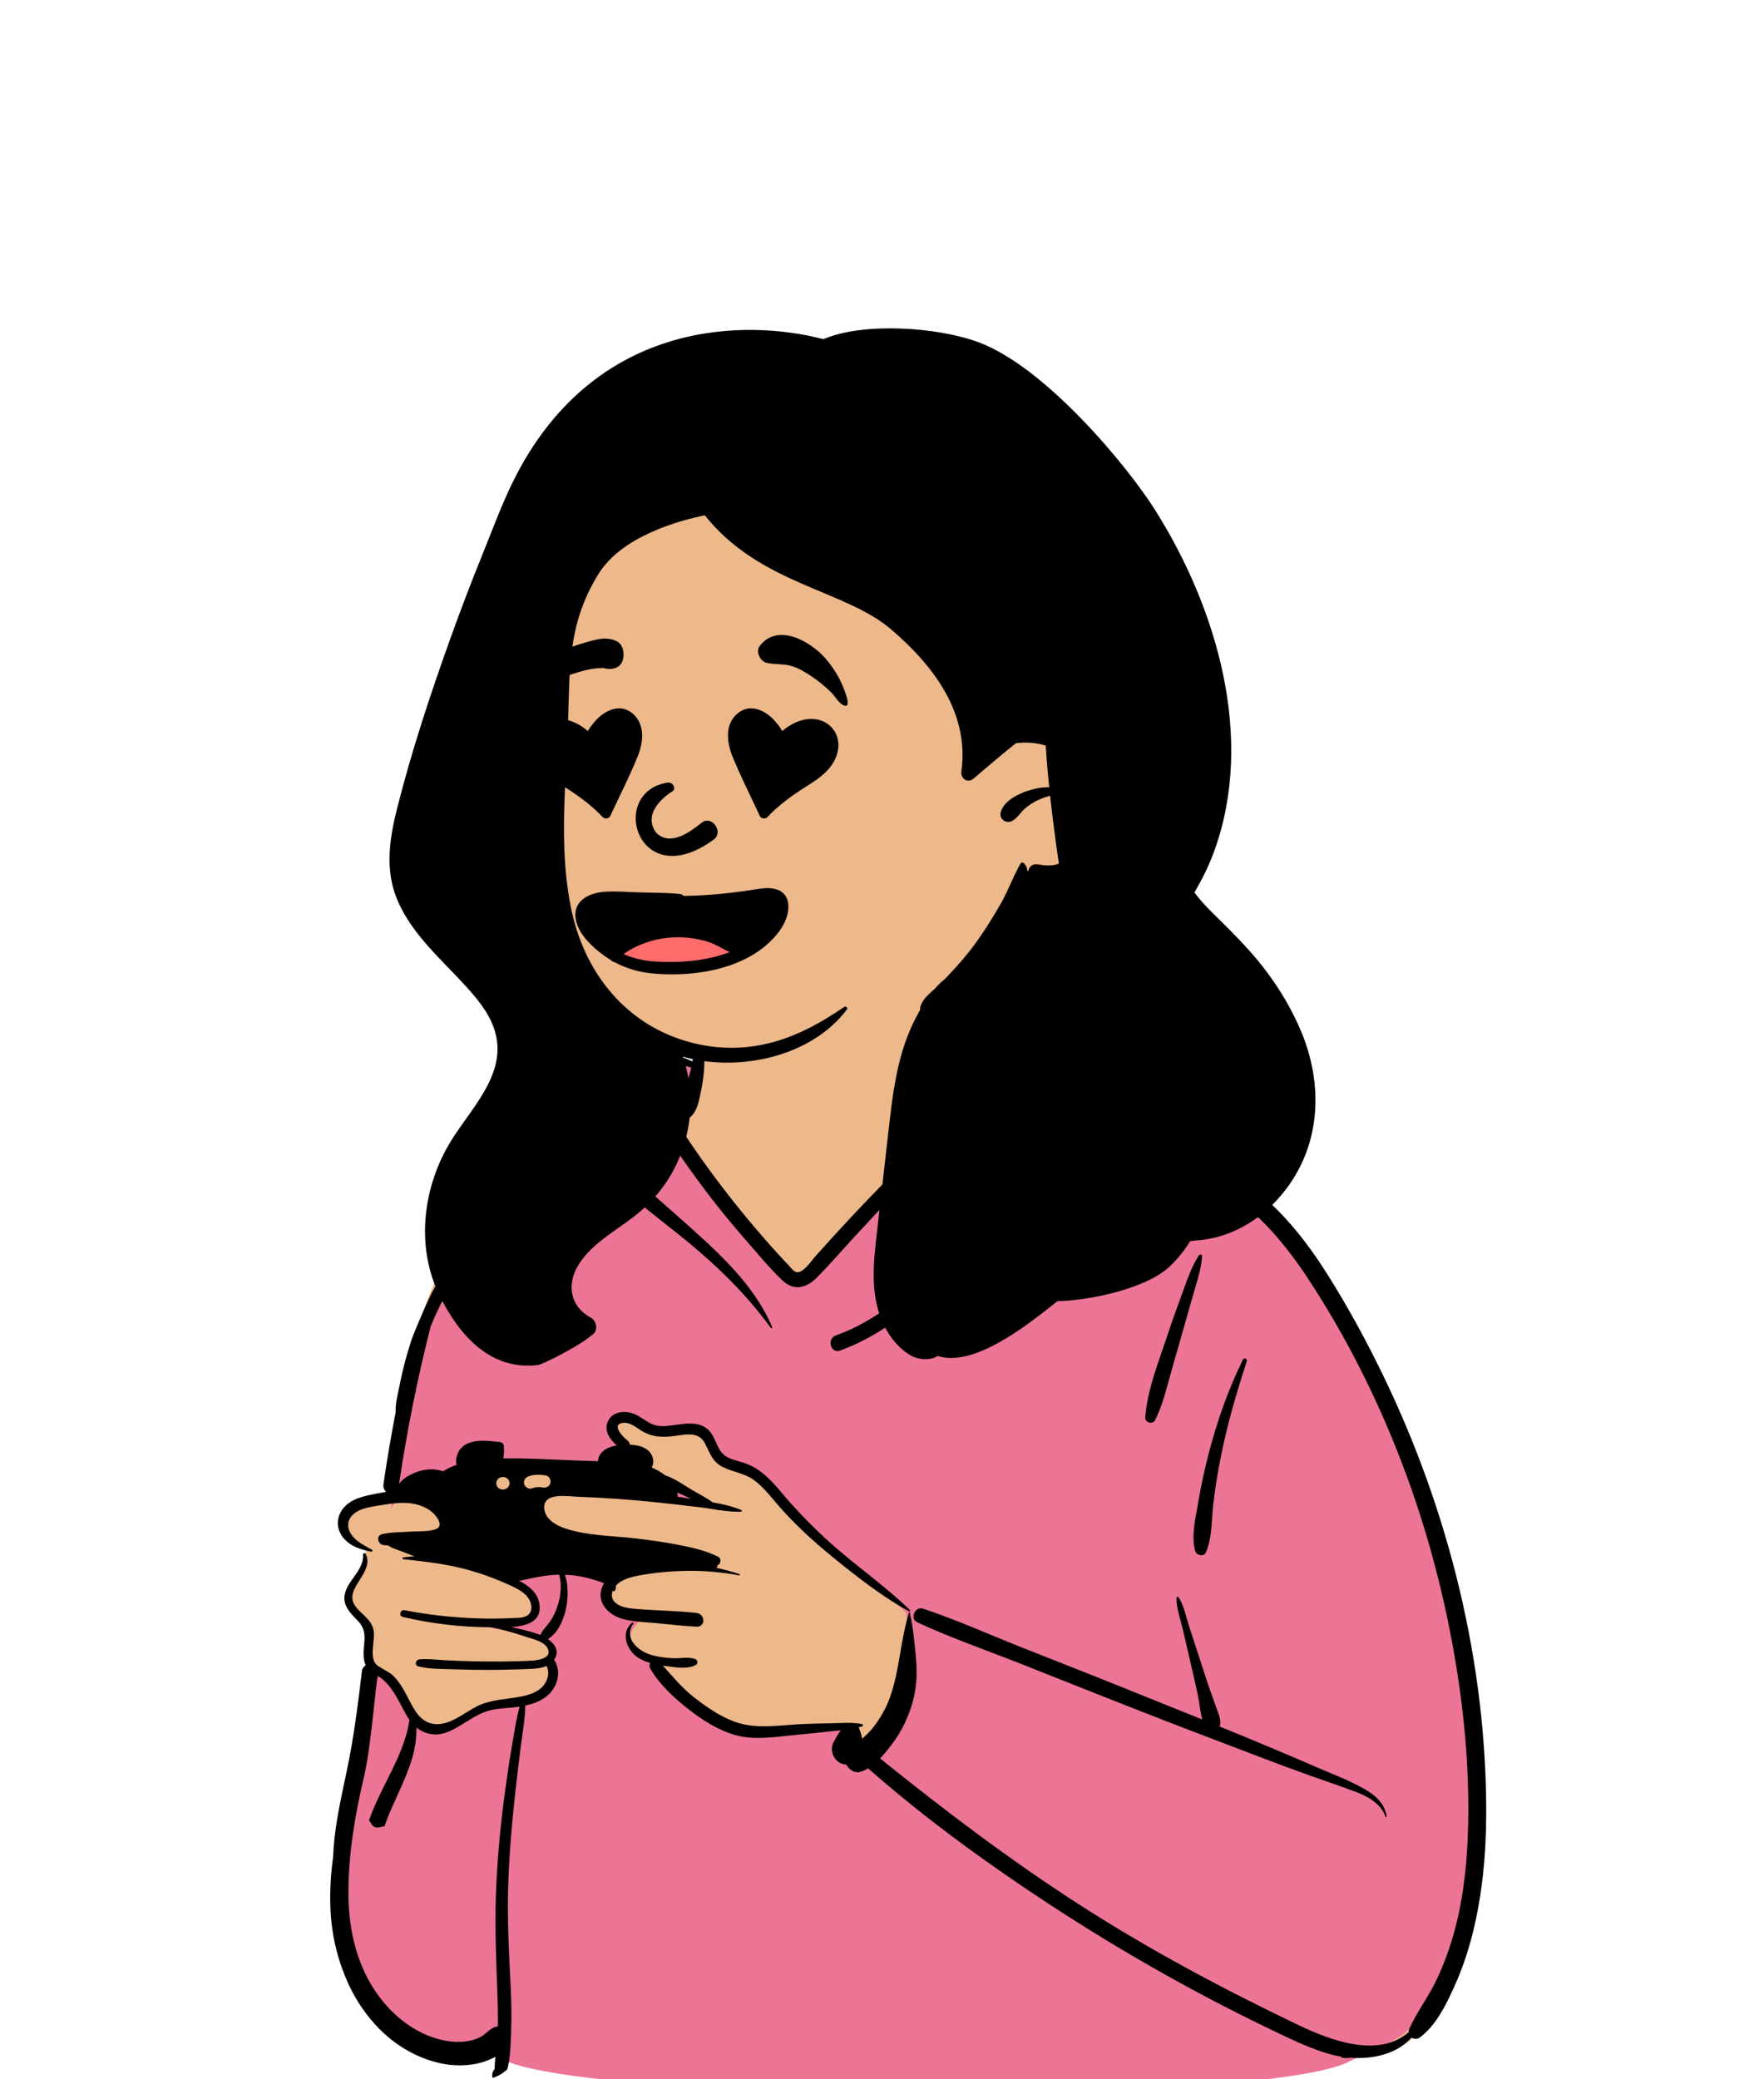 <svg width="297" height="350" viewBox="0 0 297 350" fill="none" xmlns="http://www.w3.org/2000/svg">
<path fill-rule="evenodd" clip-rule="evenodd" d="M58.668 268.783C58.668 266.672 61.591 262.924 61.596 261.012C59.139 260.573 57.085 257.244 57.629 255.16C58.588 254.427 61.102 252.984 62.141 252.31C68.475 252.502 66.067 243.691 66.784 239.212C67.506 234.83 68.042 230.248 69.098 225.841C70.974 222.315 71.855 218.362 73.648 214.854C74.448 213.691 75.743 212.625 76.13 211.274C80.053 206.99 85.453 204.422 89.897 200.793C88.172 200.241 88.287 197.915 88.399 196.421C87.998 194.472 88.426 192.028 90.204 190.93C90.804 188.973 93.43 188.29 94.965 189.537C95.974 185.017 99.919 182.274 104.052 180.597C104.048 180.584 104.045 180.571 104.041 180.557C108.209 178.903 113.206 178.078 117.365 179.008C115.169 154.547 133.904 153.649 143.413 155.705C148.276 156.756 155.574 160.03 157.231 164.58C158.167 167.15 160.853 175.436 161.236 178.078C168.496 173.935 176.914 168.472 183.211 176.813C184.472 178.267 185.868 179.346 187.755 179.846C193.647 181.375 201.467 181.426 204.815 187.432C206.817 191.153 205.017 193.604 205.555 197.326C232.076 215.951 254.239 284.562 249.263 316.482C248.066 327.905 242.221 348.124 227.795 345.603C220.436 353.652 96.934 353.652 84.199 345.603C73.716 348.345 63.065 344.101 58.668 334.061C53.086 320.294 59.002 305.426 60.05 291.304C60.687 287.738 61.635 284.908 62.141 281.258C62.352 279.736 61.624 277.206 62.141 275.804C61.897 274.891 58.668 270.895 58.668 268.783Z" fill="#EDB98A"/>
<path fill-rule="evenodd" clip-rule="evenodd" d="M163.012 176.395L162.576 176.582L161.081 177.23L161.394 177.949C162.277 179.973 163.269 181.919 164.356 183.752L164.561 184.095L164.875 184.615L164.859 184.632C164.723 184.783 164.585 184.938 164.444 185.099L147.985 202.784C141.042 210.238 137.377 214.159 136.989 214.549C135.37 216.175 133.779 216.378 132.323 215.007L132.159 214.851L131.889 214.591L131.705 214.411C130.754 213.472 129.81 212.434 128.451 210.867L113.249 189.302L114.209 187.157C115.972 183.195 116.934 180.879 117.096 180.208L117.169 179.879L117.322 179.171L116.628 178.964C114.125 178.219 111.354 178.414 108.211 179.344L108.029 179.398L107.506 179.56C105.376 180.222 104.17 180.667 102.935 181.327C101.255 182.224 100.014 183.338 99.24 184.791C98.349 186.462 97.668 187.302 96.52 187.982L96.43 188.034L96.319 188.097L96.201 188.16C96.1 188.214 95.987 188.271 95.851 188.338L95.369 188.57C93.848 189.299 93.15 189.766 92.551 190.687C91.89 191.703 91.778 192.655 91.982 194.032L92 194.151L92.032 194.345L92.156 195.061L92.186 195.242C92.267 195.754 92.28 196.204 92.222 196.583L92.208 196.669L91.874 198.44L92.536 198.02L90.707 199.511C88.147 201.606 86.622 202.906 85.027 204.372L84.586 204.78L84.499 204.861C81.625 207.541 79.29 210.126 77.337 212.886C75.217 215.877 73.422 219.149 71.972 222.634L71.808 223.033L71.794 223.085C69.623 231.597 67.878 240.219 66.565 248.925L66.439 249.768L65.802 254.088L67.9 250.258C68.227 249.662 69.131 249.071 70.259 248.631L70.365 248.59L70.442 248.561L70.603 248.504C71.841 248.073 73.089 248.032 74.258 248.395L74.379 248.434L74.734 248.553L75.049 248.351C75.631 247.98 76.282 247.666 76.998 247.407L77.178 247.344L77.933 247.085L77.659 246.335C77.452 245.768 77.832 244.656 78.379 244.178C79.231 243.439 80.456 243.232 82.358 243.372L82.615 243.392L82.82 243.411L83.126 243.441L84.091 243.545L84.091 243.549C84.103 243.716 84.111 243.869 84.114 244.014L84.115 244.121L84.115 244.225C84.111 244.584 84.08 244.916 84.02 245.226L83.993 245.357L83.775 246.329L84.771 246.311L85.205 246.305C86.658 246.287 88.184 246.31 89.981 246.369L91.755 246.435L96.28 246.627L100.249 246.766L101.431 246.805L101.488 246.057C101.562 245.07 102.407 244.414 103.902 244.122L103.999 244.104L105.561 243.822L104.278 242.657L104.174 242.559L104.067 242.455C103.034 241.427 102.688 240.486 103.113 239.576C103.61 238.51 105.143 238.199 106.552 238.778L106.649 238.819L106.748 238.863C107.013 238.986 107.276 239.14 107.695 239.41L108.231 239.759L108.426 239.883C108.89 240.175 109.197 240.341 109.585 240.501C110.612 240.926 111.571 240.956 113.144 240.759L113.284 240.741L113.618 240.697L114.471 240.578L114.682 240.55L114.896 240.524C116.504 240.333 117.522 240.436 118.381 240.985C118.931 241.336 119.243 241.786 119.723 242.836L119.951 243.342L120.052 243.559C120.63 244.79 121.069 245.381 121.933 245.893C122.484 246.221 123.006 246.417 123.928 246.685L124.585 246.875L124.818 246.945C124.959 246.989 125.076 247.028 125.199 247.072C126.204 247.429 127.112 247.942 127.966 248.63L128.099 248.738L128.242 248.858C129.073 249.559 129.784 250.319 130.997 251.744L131.881 252.787L132.194 253.153L132.454 253.45C132.482 253.481 132.509 253.512 132.537 253.543L132.784 253.818C134.708 255.93 136.633 257.878 138.594 259.683L139.005 260.059L139.429 260.441L139.778 260.75C140.918 261.754 142.15 262.771 144.063 264.307L146.434 266.206L147.18 266.808C149.42 268.623 150.785 269.793 152.176 271.115L152.521 271.445L152.545 271.587C152.559 271.666 152.573 271.758 152.589 271.86C152.589 271.86 153.947 280.235 152.714 287.103C151.482 293.971 151.045 291.179 149.798 292.865L149.509 293.252C148.825 294.162 148.297 294.806 147.725 295.405L147.05 296.102L146.273 296.732L145.782 297.028C145.427 297.242 145.074 297.411 144.719 297.532C144.231 297.7 143.577 297.368 143.256 296.785L143.226 296.727L143.017 296.308L142.549 296.294C142.439 296.291 142.327 296.274 142.217 296.244C141.108 295.938 140.556 294.617 141.098 293.591L141.129 293.537L141.409 293.038L141.554 292.787C141.76 292.433 141.952 292.133 142.145 291.869L142.218 291.771L143.297 290.353L140.581 290.606L140.359 290.628L140.054 290.66L139.076 290.772C138.058 290.886 137.075 290.989 136.117 291.083L135.3 291.161L133.873 291.291L133.579 291.321L132.945 291.388L131.426 291.552L130.884 291.608L130.583 291.637C130.293 291.664 130.033 291.687 129.772 291.706L129.485 291.727C127.296 291.876 125.589 291.777 124.039 291.34C121.517 290.627 118.981 289.153 116.237 286.974C113.431 284.747 111.402 282.649 110.181 280.473C110.158 280.432 110.155 280.399 110.171 280.36L110.183 280.335L110.647 279.484L109.717 279.21C108.974 278.99 108.344 278.711 107.814 278.353C106.183 277.256 105.637 275.06 106.82 273.913L106.872 273.863L106.944 273.798L107.943 272.302L106.498 272.089C106.015 272.014 105.591 271.93 105.194 271.826C102.554 271.14 101.197 269.035 102.366 267.009L102.405 266.943L102.877 266.163L102.035 265.815C101.854 265.74 101.667 265.67 101.461 265.597L101.334 265.553L101.207 265.511L100.734 265.354C99.732 265.024 98.752 264.772 97.774 264.6C97.001 264.468 96.228 264.382 95.454 264.343L95.164 264.331L94.84 264.32L94.838 264.31L94.649 264.313L93.987 264.29L94 264.324C93.018 264.348 92.031 264.444 91.043 264.61L90.81 264.65C90.467 264.71 90.141 264.773 89.793 264.844L88.286 265.163C88.012 265.22 87.773 265.266 87.536 265.309L87.306 265.349L84.879 265.759L87.098 266.826L87.155 266.855L87.212 266.884L87.457 267.019C88.964 267.871 89.856 268.843 90.065 270.041C90.392 271.911 89.329 272.772 86.821 273.063L86.612 273.085L86.391 273.106L86.246 273.117L79.966 273.543L85.912 274.683C87.352 274.96 88.806 275.333 90.275 275.799C90.389 275.835 90.513 275.879 90.646 275.932L90.749 275.974L91.353 276.224L91.933 276.643C92.95 277.398 93.234 278.147 92.726 278.89L92.691 278.94L92.376 279.371L92.662 279.821C93.484 281.115 93.376 282.763 92.395 284.103C91.575 285.221 90.249 285.932 88.441 286.34L88.301 286.37L87.904 286.455L87.324 286.546L86.904 286.604L86.581 286.642L86.364 286.664L86.029 286.695L85.117 286.772C83.82 286.883 83.154 286.972 82.355 287.172C81.282 287.439 80.338 287.875 79.081 288.618L78.934 288.705L78.624 288.892L78.024 289.261L77.443 289.622L77.247 289.743L77.005 289.889C75.215 290.957 74.036 291.358 72.795 291.17C72.006 291.052 71.345 290.763 70.758 290.305L70.666 290.231L69.766 289.49L69.792 289.34L69.596 289.07C69.221 288.555 67.623 285.545 67.622 285.543C66.59 283.732 65.596 282.481 64.34 281.654L64.231 281.584L63.985 281.433L63.703 281.373L63.56 281.395C63.147 281.46 63.024 281.643 62.908 281.954C62.878 282.034 62.854 282.121 62.831 282.228L62.809 282.333L62.787 282.453L62.752 282.661L62.716 282.905L62.675 283.205L62.631 283.552C62.597 283.832 62.559 284.157 62.516 284.539L62.043 288.9L61.913 290.058L61.792 291.091C61.782 291.175 61.773 291.258 61.763 291.341L61.66 292.177L61.549 293.052C61.261 295.257 60.977 297.03 60.683 298.375L60.629 298.617L60.592 298.774L60.498 299.176C58.809 306.408 57.953 312.379 57.911 318.361C57.872 324.791 59.275 330.531 62.316 335.261C65.216 339.775 69.449 343.052 74.218 344.182C76.732 344.776 79.226 344.646 81.236 343.646C81.603 343.464 81.863 343.276 82.339 342.879L82.497 342.746C83.125 342.214 83.402 342.029 83.737 341.951C83.778 341.941 83.818 341.934 83.857 341.929L83.914 341.923L84.624 341.869L84.637 341.156C84.664 339.638 85.388 339.044 85.32 341.413C85.32 341.413 85.189 344.827 85.154 345.258L85.129 345.541L85.119 345.64L85.539 347.105C103.857 354.101 210.052 354.222 226.436 347.379L226.905 347.17L229.802 345.779C229.802 345.779 223.996 344.427 227.966 344.928C232.224 345.467 237.182 342.857 239.869 338.464L240.849 336.848L241.148 336.346L241.315 336.063C241.714 335.38 241.998 334.858 242.3 334.256C243.515 331.83 244.524 329.219 245.353 326.41C246.897 321.184 247.706 315.523 247.947 309.119C248.384 297.537 247.189 285.312 244.549 272.576C241.989 260.221 238.11 248.213 232.991 236.858C230.432 231.182 227.611 225.753 224.519 220.578L224.187 220.024L223.825 219.426L223.454 218.817L223.08 218.209L222.74 217.661L222.397 217.113L222.051 216.566C218.892 211.602 216.083 207.939 212.837 204.779C209.952 201.971 206.913 199.122 203.72 196.232L203.788 195.022L203.791 194.999C203.859 194.601 205.061 191.2 203.846 188.549L203.708 188.251C202.608 185.925 202.449 186.523 201.397 185.789L201.354 185.759C199.047 184.107 196.108 182.974 192.623 182.219C191.729 182.025 190.888 181.938 189.703 181.891L189.539 181.885L189.324 181.878L188.403 181.85C186.666 181.794 185.364 181.182 184.36 179.914L184.286 179.819L184.211 179.719L184.14 179.623C183.895 179.28 183.661 178.889 183.283 178.217L183.024 177.758L182.899 177.541L182.772 177.322C182.338 176.587 182.031 176.155 181.596 175.682C180.282 174.253 178.244 173.415 176.095 173.275C172.284 173.026 168.532 174.048 163.012 176.395ZM113 249.889L113.31 251.417C113.34 251.561 113.356 251.702 113.358 251.84L113.358 251.943L113.336 252.64L114.025 252.742C114.583 252.825 115.136 252.911 115.684 253.001L116.23 253.092L121.377 253.965L116.671 251.601L116.576 251.554L116.55 251.541L116.369 251.455L115.803 251.192L114.411 250.552L113 249.889Z" fill="#EC7495"/>
<path fill-rule="evenodd" clip-rule="evenodd" d="M117.047 171.102C116.755 172.351 117.022 173.76 116.973 175.042C116.926 176.267 116.782 177.485 116.569 178.692C114.33 177.514 111.683 177.362 109.132 177.742C105.831 178.232 102.011 179.318 99.424 181.523C98.785 182.068 98.256 182.713 97.813 183.424C97.281 184.277 96.942 185.241 96.099 185.852C94.794 186.798 93.178 187.164 91.924 188.212C90.646 189.281 89.852 190.878 89.684 192.527C89.595 193.404 89.74 194.225 89.906 195.08C90.055 195.85 89.982 196.166 89.779 196.908C89.62 197.49 89.924 198.15 90.419 198.471C89.358 199.2 88.31 199.951 87.281 200.733C81.285 205.283 76.215 210.956 72.701 217.63L72.616 217.796L72.517 217.995C71.661 219.755 69.42 224.899 69.141 226.056C68.942 226.66 68.749 227.266 68.57 227.876C68.097 229.493 67.695 231.13 67.363 232.781L67.273 233.231C67.004 234.617 66.539 236.259 66.614 237.736C65.835 241.77 65.146 245.82 64.557 249.887C64.48 250.42 64.692 250.853 65.022 251.14C64.234 251.267 63.452 251.422 62.678 251.579L62.229 251.674L62.004 251.723C60.393 252.087 58.803 252.616 57.747 253.969C56.609 255.433 56.586 257.314 57.729 258.789C58.699 260.041 60.116 260.636 61.596 261.012C61.888 261.085 62.183 261.153 62.478 261.212C62.676 261.254 62.806 260.983 62.619 260.879L62.305 260.705L61.876 260.47C60.761 259.856 59.604 259.162 58.986 258.053C58.149 256.547 58.812 255.154 60.249 254.389C61.453 253.749 62.942 253.585 64.278 253.366L64.83 253.275C66.228 253.052 67.653 252.907 69.063 253.066C70.297 253.207 71.547 253.628 72.544 254.381L72.637 254.454L72.732 254.534C73.606 255.292 74.863 256.994 73.215 257.484C71.954 257.857 70.419 257.764 69.094 257.836L68.923 257.847C67.814 257.922 66.655 257.922 65.533 258.055C65.131 258.102 64.734 258.167 64.346 258.259C63.231 258.523 63.615 260.005 64.596 260.109C64.837 260.135 65.082 260.148 65.327 260.153C65.969 260.636 66.856 260.855 67.615 261.155C68.341 261.442 69.069 261.727 69.802 262.006C69.17 262.035 68.539 262.087 67.91 262.165C67.707 262.188 67.704 262.463 67.91 262.483C69.424 262.637 70.937 262.804 72.445 263.015C74.78 263.339 77.1 263.772 79.367 264.432C81.025 264.917 82.662 265.494 84.249 266.167L84.73 266.374L84.928 266.46C86.369 267.085 88.233 267.815 89.061 269.192C89.494 269.909 89.684 271.018 89.074 271.705C88.421 272.444 87.053 272.359 86.138 272.395L86.065 272.399C84.129 272.493 82.191 272.505 80.252 272.438C76.189 272.294 72.124 271.851 68.134 271.07C67.398 270.927 67.08 272.031 67.821 272.203C72.527 273.296 77.285 273.896 82.113 273.924L82.642 273.925C84.523 274.285 86.368 274.821 88.197 275.426L88.562 275.548C89.642 275.913 91.487 276.276 92.124 277.348C92.547 278.06 92.398 278.549 91.98 278.88C91.245 279.462 89.679 279.571 88.917 279.6C85.865 279.715 82.809 279.736 79.754 279.67C78.227 279.636 76.701 279.582 75.174 279.504C73.682 279.425 72.088 279.204 70.6 279.347C69.961 279.409 69.747 280.349 70.441 280.524C72.275 280.988 74.332 280.948 76.227 281.007L76.445 281.014C78.48 281.087 80.518 281.119 82.553 281.114C84.3 281.107 86.047 281.071 87.792 281.007L89.334 280.946L89.608 280.933C90.43 280.889 91.27 280.794 91.999 280.456C92.672 281.583 92.168 283.094 91.3 283.986C90.472 284.837 89.28 285.254 88.137 285.515C88.03 285.539 87.923 285.562 87.816 285.583C85.306 286.094 82.749 286.05 80.4 287.203C78.425 288.174 76.617 289.792 74.405 290.175C72.427 290.52 70.989 289.648 69.935 288.036C69.877 287.947 69.82 287.858 69.765 287.77C68.936 286.434 68.338 284.962 67.464 283.652C67.018 282.984 66.514 282.342 65.898 281.821C65.622 281.583 63.686 280.555 63.383 280.247C62.081 278.911 63.234 276.101 62.895 274.426C62.499 272.477 60.784 271.791 59.756 270.28C57.802 267.404 63.161 264.711 61.559 261.567C61.538 261.528 61.512 261.5 61.478 261.481C61.337 261.406 61.113 261.5 61.126 261.685C61.303 264.028 59.07 265.641 58.264 267.67C57.345 269.98 58.812 271.378 60.309 272.92C62.23 274.901 60.878 277.119 61.306 279.504C61.362 279.816 61.452 280.092 61.568 280.338C61.24 280.542 60.987 280.879 60.931 281.35C60.273 286.933 59.565 292.5 58.409 298.007L58.161 299.177L57.83 300.737C57.007 304.641 56.237 308.56 56.091 312.551C55.632 315.919 55.45 319.315 55.722 322.705C56.547 333.025 62.316 343.822 72.797 346.989C75.224 347.723 77.797 347.913 80.286 347.399C81.139 347.224 82.334 346.838 83.407 346.254C83.343 346.941 83.292 347.629 83.271 348.315C82.918 348.709 82.758 349.303 82.959 349.812C83.814 349.531 84.591 349.085 85.29 348.476L85.406 348.373C85.821 346.832 85.942 345.146 86.002 343.522L86.018 343.06C86.034 342.611 86.044 342.17 86.06 341.74C86.149 339.06 86.086 336.375 85.948 333.698L85.846 331.727C85.613 327.131 85.424 322.545 85.551 317.935C85.697 312.631 86.151 307.349 86.72 302.074C87.015 299.352 87.349 296.636 87.691 293.92C87.965 291.733 88.424 289.38 88.432 287.125C90.188 286.75 91.912 286.029 92.993 284.555C94.138 282.992 94.308 280.994 93.29 279.391C94.274 278.045 93.468 276.777 92.252 275.921C94.12 274.875 95.161 272.02 95.438 270.035C95.626 268.672 95.686 266.634 95.104 265.103C95.939 265.132 96.774 265.218 97.609 265.361C98.574 265.531 99.521 265.779 100.456 266.087L100.929 266.243C101.167 266.323 101.436 266.417 101.703 266.528C100.014 269.319 102.183 271.851 104.964 272.573C105.494 272.711 106.034 272.808 106.579 272.886C107.808 273.056 109.063 273.108 110.282 273.221C112.614 273.434 114.96 273.74 117.301 273.839C117.815 273.862 118.146 273.622 118.303 273.288C118.308 273.283 118.31 273.28 118.31 273.275C118.365 273.187 118.402 273.092 118.415 272.994C118.407 273.001 118.397 273.007 118.389 273.012C118.501 272.385 118.125 271.624 117.301 271.532C113.922 271.151 110.496 271.133 107.107 270.854L106.889 270.836C105.825 270.744 104.572 270.575 103.73 269.902C102.947 269.275 102.877 268.461 103.19 267.725C103.195 267.743 103.2 267.764 103.203 267.783C103.227 267.929 103.427 267.924 103.492 267.822C103.688 267.524 103.738 267.232 103.688 266.95C103.923 266.679 104.207 266.439 104.515 266.254C105.88 265.424 107.675 265.197 109.228 264.951C110.926 264.683 112.638 264.56 114.352 264.479C117.726 264.32 121.11 264.594 124.429 265.199C124.568 265.223 124.625 265.03 124.489 264.986C123.195 264.558 121.872 264.198 120.534 263.913C120.565 263.908 120.596 263.903 120.627 263.895C120.745 263.866 120.829 263.723 120.789 263.608C120.784 263.589 120.776 263.571 120.768 263.556C121.337 263.295 121.575 262.418 120.886 262.063C118.739 260.954 116.218 260.453 113.862 259.997C111.599 259.561 109.314 259.255 107.025 258.984C103.156 258.53 98.937 258.541 95.213 257.319L95.06 257.268C93.544 256.745 91.734 255.686 91.628 253.896C91.472 251.19 95.493 251.895 97.168 251.96C101.752 252.135 106.331 252.453 110.895 252.944C111.827 253.043 112.758 253.145 113.689 253.249C115.117 253.408 116.547 253.575 117.971 253.753C118.767 253.852 119.581 253.982 120.4 254.108C120.656 254.17 120.907 254.215 121.157 254.238C121.176 254.24 121.191 254.236 121.204 254.228C122.397 254.395 123.594 254.522 124.758 254.486C124.891 254.483 124.975 254.274 124.834 254.212C123.331 253.575 121.658 253.2 119.981 252.905C118.942 252.13 117.687 251.509 116.656 250.909C115.242 250.084 113.622 248.871 112.017 248.378C111.294 247.809 110.475 247.352 109.721 247.042C109.937 246.705 110.016 246.238 109.977 245.844C109.833 244.433 108.703 243.644 107.399 243.368C106.994 243.284 106.527 243.222 106.029 243.198C106.018 242.935 105.901 242.676 105.64 242.483L105.563 242.425L105.508 242.381C104.633 241.67 102.894 239.668 104.988 239.522C106.099 239.443 107.039 240.258 107.923 240.808C109.76 241.954 111.537 242.011 113.635 241.726L114.578 241.591L114.735 241.57C116.251 241.371 117.79 241.344 118.637 242.89C119.545 244.545 119.863 246.053 121.695 246.964C123.445 247.832 125.389 248.005 126.997 249.2C128.719 250.478 130.013 252.273 131.422 253.865C134.53 257.372 138.086 260.469 141.749 263.381L142.401 263.897C145.775 266.564 149.257 269.189 153.035 271.243C153.061 271.255 153.087 271.261 153.11 271.261C153.212 271.251 153.288 271.12 153.196 271.031C148.784 266.744 143.623 263.269 139.091 259.097C137.082 257.247 135.169 255.3 133.33 253.281C131.722 251.509 130.298 249.518 128.424 248.01C127.514 247.276 126.53 246.716 125.429 246.324C124.4 245.956 123.247 245.773 122.3 245.21C120.445 244.109 120.625 241.5 118.77 240.315C117.179 239.299 115.241 239.67 113.478 239.911L113.267 239.939C112.124 240.091 110.942 240.219 109.851 239.767C108.771 239.321 107.902 238.486 106.814 238.042C105.298 237.419 103.148 237.568 102.37 239.235C101.627 240.827 102.642 242.267 103.826 243.324C102.212 243.616 100.794 244.396 100.674 245.988C99.49 245.948 98.308 245.906 97.124 245.865C92.998 245.721 88.852 245.445 84.724 245.518C84.818 245.098 84.86 244.664 84.865 244.224C84.868 243.979 84.857 243.733 84.839 243.483C84.808 243.055 84.526 242.796 84.108 242.752L83.176 242.652L82.864 242.621C81.117 242.456 79.164 242.422 77.833 243.576C77.118 244.2 76.541 245.635 76.891 246.593C76.077 246.872 75.302 247.229 74.595 247.681C73.194 247.211 71.722 247.264 70.313 247.754L70.146 247.814C69.144 248.181 67.725 248.878 67.181 249.871C68.502 240.917 70.282 232.039 72.52 223.268C73.948 219.765 75.754 216.417 77.942 213.327C83.456 205.541 91.399 200.187 98.532 194.032C99.162 194.725 99.84 195.384 100.474 196.018L100.743 196.288C102.034 197.597 103.381 198.848 104.758 200.065C107.636 202.609 110.665 204.957 113.672 207.343C119.735 212.153 125.216 217.26 129.777 223.539C129.859 223.652 130.086 223.586 130.023 223.436C126.895 216 120.41 210.347 114.519 205.102C111.422 202.344 108.251 199.652 105.273 196.763C103.884 195.417 102.539 194.024 101.27 192.563L100.955 192.197C100.125 191.226 98.182 188.261 96.898 190.4C96.629 190.847 96.641 191.42 96.898 191.868C97.263 192.505 97.726 193.112 98.232 193.695C96.432 194.674 94.669 195.708 92.944 196.803C93.043 196.275 93.018 195.693 92.926 195.109L92.896 194.924L92.77 194.201C92.59 193.135 92.498 192.143 93.174 191.103C94.02 189.802 95.615 189.397 96.886 188.645C98.35 187.779 99.114 186.62 99.898 185.148C101.399 182.332 104.79 181.203 107.705 180.297L108.072 180.183C110.765 179.349 113.678 178.902 116.371 179.704C116.119 180.88 115.788 182.039 115.375 183.168C114.935 184.37 113.931 185.706 114.034 187.004C114.105 187.902 115.182 188.863 116.077 188.176C117.343 187.204 117.596 185.622 117.936 184.114C118.264 182.656 118.474 181.163 118.563 179.671C118.649 178.233 118.582 176.797 118.404 175.369L118.268 174.32L118.235 174.077C118.087 173.017 117.867 171.904 117.271 171.073C117.214 170.993 117.073 170.991 117.047 171.102ZM153.793 165.142C153.774 165.227 153.761 165.311 153.749 165.394C153.662 165.752 153.629 166.095 153.64 166.441C153.634 166.565 153.644 166.69 153.667 166.813C153.713 167.219 153.811 167.636 153.944 168.092C154.225 169.062 154.548 170.02 154.908 170.964C155.62 172.83 156.461 174.611 157.501 176.318C159.379 179.402 161.766 181.961 164.58 184.173C164.046 184.614 163.524 185.073 163.001 185.523C160.472 187.699 158.012 189.974 155.629 192.308C151.397 196.455 147.25 200.679 143.2 205.004C141.203 207.137 139.243 209.298 137.293 211.474L137.229 211.547L137.16 211.629C136.468 212.467 135.084 214.463 134.051 214.143C133.53 213.98 132.981 213.203 132.626 212.831L131.971 212.149C131.753 211.921 131.537 211.691 131.325 211.458C127.516 207.286 123.913 202.953 120.529 198.424C118.878 196.214 117.282 193.963 115.743 191.672C114.953 190.495 114.177 189.307 113.417 188.109C112.681 186.95 112.087 185.705 111.003 184.841C110.208 184.206 109.106 184.788 109.306 185.828C109.622 187.467 110.756 188.852 111.649 190.237C112.546 191.628 113.463 193.006 114.402 194.37C116.208 196.995 118.093 199.564 120.045 202.082C121.726 204.251 123.48 206.363 125.281 208.433L125.773 208.997C127.711 211.205 129.612 213.55 131.753 215.566C133.67 217.371 135.764 216.845 137.51 215.091C139.719 212.873 141.77 210.474 143.895 208.175C148.142 203.58 152.433 199.021 156.769 194.51L158.194 193.025C159.856 191.291 161.511 189.545 163.122 187.768L163.33 187.536C165.169 185.468 167.038 182.878 169.651 181.827C169.84 181.751 169.77 181.483 169.566 181.52C167.894 181.83 166.497 182.672 165.198 183.679C164.03 181.747 162.988 179.709 162.079 177.625L162.662 177.372C166.833 175.57 171.533 173.753 176.011 174.045C177.815 174.163 179.741 174.846 180.987 176.201C182.115 177.428 182.678 179.083 183.714 180.39C184.9 181.887 186.446 182.561 188.345 182.621L189.268 182.649C190.329 182.684 191.347 182.74 192.424 182.973C195.342 183.606 198.418 184.632 200.865 186.385C201.753 187.02 202.669 187.894 203.098 188.857C203.524 189.812 203.646 190.928 203.688 191.958C203.708 192.46 203.557 193.123 203.683 193.603C203.669 193.548 203.662 193.577 203.66 193.635C203.269 193.943 203.003 194.456 202.974 194.967C200.535 193.696 198.01 192.582 195.436 191.577C192.57 190.459 189.615 189.563 186.659 188.715C183.766 187.885 180.739 187.541 177.79 186.949C177.414 186.874 177.284 187.381 177.634 187.516C180.733 188.706 183.732 190.117 186.857 191.237C189.981 192.357 193.081 193.568 196.114 194.915C201.976 197.52 207.639 200.833 212.258 205.329C216.769 209.721 220.248 215.055 223.484 220.419C226.743 225.82 229.652 231.419 232.244 237.169C237.372 248.545 241.218 260.506 243.75 272.724C246.214 284.613 247.59 296.927 247.132 309.079C246.914 314.851 246.209 320.627 244.57 326.178C243.786 328.83 242.806 331.421 241.567 333.895C240.26 336.503 238.5 338.827 237.307 341.479C237.209 341.697 237.172 341.907 237.177 342.102C232.089 346.51 224.125 343.539 218.618 340.907C205.948 334.849 193.512 328.219 181.692 320.61C170.026 313.1 158.971 304.719 148.176 296.02C149.011 295.159 149.747 294.194 150.394 293.32C151.73 291.514 152.734 289.468 153.426 287.334C154.235 284.834 154.486 282.16 154.256 279.548L154.19 278.809C153.971 276.343 153.716 273.84 153.175 271.43C153.17 271.399 153.147 271.386 153.121 271.386C153.095 271.386 153.068 271.402 153.058 271.43C151.599 276.099 151.482 281.116 149.844 285.724C149.184 287.577 148.161 289.367 146.934 290.903C146.404 291.569 145.783 292.146 145.15 292.709C145.108 292.422 145.05 292.138 144.964 291.858L144.896 291.637C144.811 291.369 144.706 291.071 144.56 290.807C144.766 290.747 144.967 290.682 145.165 290.608C145.322 290.551 145.356 290.298 145.165 290.256C144.646 290.136 144.111 290.076 143.566 290.05C143.479 290.037 143.396 290.035 143.313 290.04C142.292 290.008 141.254 290.082 140.27 290.097C138.566 290.123 136.868 290.154 135.167 290.23C131.91 290.371 128.234 290.995 125.029 290.238C122.117 289.549 119.247 287.608 116.912 285.781C114.872 284.185 113.298 282.288 111.605 280.396C111.727 280.415 111.847 280.433 111.967 280.45L113.059 280.599C114.438 280.783 116.074 280.928 117.168 280.266C117.585 280.012 117.465 279.438 117.04 279.282C115.923 278.872 114.537 279.211 113.348 279.154C112.414 279.109 111.469 279.01 110.548 278.817C110.245 278.755 109.945 278.682 109.648 278.596C107.467 277.967 104.904 275.754 106.637 273.338C106.702 273.247 106.629 273.163 106.54 273.147C106.501 273.14 106.459 273.147 106.425 273.176C104.453 274.809 105.478 277.737 107.344 278.992C107.986 279.425 108.711 279.728 109.462 279.95C109.319 280.213 109.293 280.537 109.465 280.845C110.926 283.449 113.4 285.737 115.717 287.577C118.096 289.466 120.841 291.248 123.793 292.083C127.2 293.043 130.945 292.32 134.402 292.015C136.275 291.85 138.143 291.655 140.014 291.438C140.516 291.381 141.035 291.337 141.562 291.287C141.066 291.939 140.672 292.691 140.414 293.142C139.573 294.608 140.348 296.539 141.976 296.988C142.146 297.035 142.321 297.061 142.493 297.066C142.932 297.946 143.975 298.593 144.941 298.261C145.361 298.118 145.765 297.922 146.154 297.688C152.226 303.021 158.619 308.025 165.194 312.717C177.387 321.416 190.167 329.361 203.419 336.346C206.404 337.92 209.412 339.451 212.445 340.922L215.056 342.181C217.946 343.572 220.904 344.955 223.973 345.818C224.571 345.986 225.197 346.122 225.839 346.226C225.848 346.284 225.85 346.339 225.846 346.391C226.423 346.468 226.926 346.48 227.356 346.426L227.454 346.413C231.216 346.676 235.24 345.758 237.66 343.01C238.063 343.293 238.651 343.324 239.17 342.917C241.781 340.869 243.336 337.751 244.702 334.774C246.086 331.754 247.172 328.607 247.969 325.383C249.562 318.944 250.193 312.302 250.227 305.678C250.347 280.155 243.955 254.407 232.852 231.493C230.036 225.681 226.932 219.978 223.486 214.515C220.05 209.067 216.059 204.004 210.949 200.03C209.48 198.888 207.951 197.844 206.374 196.881C207.432 196.357 207.853 195.023 207.927 193.838C208.091 191.206 207.778 188.173 206.237 185.953C204.075 182.837 200.205 180.916 196.617 179.982C194.744 179.495 192.806 179.211 190.874 179.115C189.878 179.065 188.842 179.229 187.858 179.121C186.99 179.027 186.453 178.508 185.954 177.827C184.674 176.081 183.841 174.249 182.006 172.969C180.123 171.656 177.683 171.153 175.415 171.289C172.773 171.448 170.362 172.489 168.035 173.686C165.934 174.765 163.896 175.962 161.909 177.237C161.544 176.384 161.201 175.524 160.882 174.661C160.263 172.988 159.725 171.262 159.288 169.532C158.845 167.779 158.91 165.463 157.573 164.144C156.41 162.998 154.17 163.448 153.793 165.142ZM63.648 282.158L63.658 282.16C66.363 283.763 67.657 287.77 68.93 289.52C68.826 290.107 68.753 290.705 68.609 291.261C68.28 292.537 67.85 293.802 67.352 295.018C66.475 297.166 65.376 299.211 64.361 301.293C63.545 302.968 62.744 304.673 62.122 306.435C62.189 306.503 62.252 306.583 62.305 306.682C62.98 307.947 63.509 307.699 64.754 307.422L64.755 307.42C65.468 305.239 66.496 303.191 67.419 301.098L67.644 300.587L67.866 300.075C68.638 298.284 69.342 296.476 69.752 294.556C70.013 293.333 70.12 292.075 70.136 290.825C70.811 291.381 71.623 291.78 72.646 291.934C74.834 292.264 76.816 290.894 78.6 289.794L79.001 289.548C80.118 288.869 81.225 288.242 82.512 287.921C83.973 287.556 85.484 287.556 86.968 287.37C87.146 287.347 87.326 287.323 87.506 287.295C86.927 289.213 86.658 291.295 86.313 293.215C85.833 295.908 85.442 298.624 85.066 301.333C84.335 306.583 83.826 311.874 83.568 317.168C83.318 322.294 83.444 327.401 83.63 332.526L83.722 335.025C83.796 337.06 83.857 339.097 83.822 341.132C83.722 341.139 83.623 341.155 83.524 341.179C82.496 341.419 81.794 342.467 80.855 342.935C78.872 343.921 76.476 343.908 74.365 343.41C69.564 342.272 65.572 338.921 62.942 334.828C59.785 329.917 58.626 324.137 58.663 318.355C58.706 311.848 59.76 305.626 61.227 299.344L61.322 298.943C62.556 293.709 63.33 282.208 63.648 282.158ZM198.088 269.028C198.061 270.778 198.773 272.651 199.164 274.351C199.585 276.184 200.005 278.016 200.431 279.848L200.814 281.489C201.133 282.857 201.447 284.225 201.729 285.601C201.961 286.732 202.058 288.223 202.437 289.47C197.922 287.643 193.399 285.835 188.883 284.015C183.32 281.771 177.731 279.59 172.155 277.382C166.6 275.185 161.076 272.686 155.409 270.807C154.06 270.358 153.147 272.511 154.438 273.108C160.195 275.777 166.285 277.868 172.181 280.206L180.712 283.592C188.531 286.695 196.356 289.782 204.221 292.764C209.577 294.794 214.913 296.884 220.304 298.812C222.874 299.731 225.468 300.6 228.025 301.552C230.167 302.35 232.484 303.535 233.277 305.836C233.319 305.956 233.483 305.907 233.465 305.784C233.144 303.556 231.49 302.162 229.624 301.108C227.149 299.706 224.429 298.685 221.816 297.56L221.46 297.406C216.123 295.078 210.743 292.845 205.348 290.649C205.401 290.519 205.433 290.379 205.435 290.233L205.451 290.237C205.549 289.239 205.091 288.35 204.762 287.422L203.819 284.76C203.19 282.987 202.626 281.192 202.044 279.403C201.437 277.533 200.823 275.665 200.211 273.797C199.692 272.214 199.344 270.328 198.456 268.914C198.349 268.743 198.054 268.839 198.088 269.028ZM94.164 265.093L94.232 265.433C94.31 265.83 94.383 266.23 94.402 266.632C94.454 267.684 94.334 268.735 94.055 269.75C93.781 270.755 93.397 271.725 92.852 272.615C92.335 273.452 91.586 274.11 91.109 274.969C91.06 275.06 91.028 275.151 91.015 275.24C90.833 275.164 90.652 275.097 90.477 275.042C89.022 274.58 87.534 274.194 86.026 273.904L86.266 273.888L86.42 273.876C88.94 273.662 91.317 272.838 90.804 269.896C90.513 268.233 89.208 267.118 87.809 266.327L87.633 266.23C87.558 266.188 87.479 266.147 87.404 266.11C88.669 265.896 89.588 265.633 91.14 265.372C92.148 265.202 93.157 265.108 94.164 265.093ZM209.283 228.855C206.805 233.861 204.941 239.184 203.534 244.584C202.855 247.192 202.279 249.826 201.816 252.48L201.664 253.367L201.577 253.848C201.144 256.214 200.595 258.777 201.23 261.086C201.438 261.841 202.69 262.139 203.041 261.323C204.099 258.86 203.95 256.029 204.257 253.393C204.579 250.627 205.019 247.874 205.566 245.144C206.619 239.898 208.096 234.775 209.743 229.691L209.927 229.126C210.066 228.75 209.457 228.502 209.283 228.855ZM114.045 251.25C114.783 251.598 115.521 251.916 116.174 252.234C116.223 252.26 116.275 252.284 116.328 252.31C115.589 252.185 114.848 252.067 114.107 251.957C114.115 251.717 114.091 251.48 114.045 251.25ZM85.151 248.743C85.262 248.779 85.36 248.837 85.445 248.917L85.487 248.959C85.589 249.054 85.661 249.165 85.703 249.295C85.768 249.419 85.798 249.553 85.793 249.697L85.755 249.974C85.706 250.151 85.616 250.304 85.487 250.435L85.276 250.598C85.133 250.681 84.981 250.727 84.819 250.738L84.749 250.741L84.538 250.741C84.417 250.737 84.303 250.707 84.197 250.651C84.086 250.615 83.988 250.557 83.902 250.477L83.861 250.435C83.759 250.34 83.687 250.228 83.645 250.099C83.589 249.992 83.559 249.879 83.555 249.758L83.555 249.697L83.592 249.419C83.636 249.265 83.71 249.128 83.814 249.009L83.861 248.959L84.072 248.795C84.214 248.713 84.367 248.666 84.529 248.656L84.599 248.653H84.749C84.893 248.648 85.027 248.678 85.151 248.743ZM91.94 248.39C92.495 248.492 92.809 249.164 92.669 249.673C92.514 250.238 91.978 250.489 91.439 250.412L91.385 250.403C90.754 250.287 90.136 250.332 89.535 250.553C89.007 250.748 88.392 250.335 88.251 249.824C88.091 249.241 88.45 248.736 88.981 248.54C89.933 248.189 90.954 248.208 91.94 248.39ZM201.871 211.324C200.609 213.174 199.821 215.634 199.043 217.748L198.965 217.958C198.139 220.181 197.341 222.42 196.598 224.672C195.113 229.166 193.179 233.869 192.821 238.617C192.755 239.493 194.096 239.844 194.485 239.068C195.602 236.835 196.202 234.508 196.863 232.114C197.494 229.831 198.151 227.556 198.808 225.281C199.464 223.007 200.1 220.726 200.746 218.449C201.376 216.234 202.252 213.771 202.396 211.466C202.414 211.167 202.016 211.111 201.871 211.324ZM173.376 196.429C171.69 197.599 170.31 199.31 168.884 200.773C167.437 202.258 166.01 203.756 164.595 205.272C162.232 207.806 159.912 210.381 157.515 212.884C152.739 217.871 147.336 222.461 140.745 224.805C139.15 225.372 139.848 227.932 141.447 227.353C148.189 224.908 153.774 220.389 158.701 215.276C161.252 212.628 163.594 209.799 165.876 206.919C166.945 205.571 168.005 204.219 169.05 202.854L169.676 202.034C170.99 200.3 172.598 198.571 173.56 196.613C173.614 196.503 173.495 196.346 173.376 196.429Z" fill="black"/>
<path fill-rule="evenodd" clip-rule="evenodd" d="M86.891 117.431C87.878 101.201 93.133 82.8 108.601 74.831C142.699 61.118 187.532 95.653 189.905 130.933C190.733 143.01 184.042 156.206 171.814 159.564C169.096 163.173 164.984 165.377 160.926 167.291C112.594 192.42 81.373 171.992 86.891 117.431Z" fill="#EDB98A"/>
<path fill-rule="evenodd" clip-rule="evenodd" d="M75.88 107.335C77.588 102.581 79.393 97.863 81.291 93.182C83.139 88.626 84.809 83.972 87.105 79.632C100.816 53.712 125.75 53.712 138.639 57.099C145.322 54.213 157.841 55.027 164.801 57.631C176.068 61.847 189.803 78.43 194.499 85.882C204.866 102.333 211.337 124.229 204.45 143.239C203.55 145.723 202.402 148.025 201.109 150.242C201.923 151.348 202.861 152.395 203.899 153.424C206.984 156.483 210.069 159.441 212.733 162.891C215.382 166.319 217.577 169.965 219.212 173.984C222.293 181.565 222.442 190.148 218.367 197.381C214.823 203.675 208.543 208.361 201.469 208.808C201.105 208.859 200.742 208.905 200.376 208.942C199.439 210.489 198.296 211.914 196.991 213.156C192.995 216.965 183.467 218.92 178.033 219.045C177.755 219.269 177.474 219.494 177.192 219.716C173.867 222.338 170.378 224.984 166.561 226.849C163.976 228.115 160.586 229.172 157.888 228.258C156.664 229.078 154.657 228.905 153.444 228.235C151.449 227.134 149.827 225.151 148.84 223.121C146.447 218.192 147.023 212.798 147.637 207.533C148.314 201.717 148.965 195.898 149.626 190.082C150.145 185.534 150.686 180.911 152.066 176.53C152.78 174.26 153.714 172.078 154.922 170.027C154.891 169.855 154.896 169.683 154.946 169.521C155.342 168.232 156.159 167.556 157.128 166.68C157.253 166.568 157.378 166.453 157.5 166.335C157.985 165.782 158.503 165.268 159.057 164.832C159.271 164.616 159.482 164.397 159.693 164.177C161.445 162.338 163.101 160.404 164.572 158.333C165.999 156.324 167.288 154.226 168.514 152.089C169.761 149.915 170.587 147.517 171.831 145.359C171.938 145.174 172.209 145.138 172.36 145.292C172.745 145.691 172.993 146.134 172.946 146.601L173.138 146.63C173.211 145.926 173.86 145.352 174.74 145.506C176.057 145.735 177.14 145.821 178.281 145.383C178.08 144.05 177.895 142.714 177.713 141.375C177.38 138.912 177.07 136.441 176.804 133.97C176.161 134.124 175.523 134.346 174.899 134.628C174.008 135.027 173.167 135.564 172.448 136.224C171.74 136.877 171.251 137.756 170.386 138.21C169.392 138.729 168.191 137.871 168.483 136.744C169.074 134.466 172.42 133.161 174.49 132.731C175.201 132.582 175.927 132.519 176.653 132.535C176.489 130.948 176.344 129.362 176.224 127.773C176.167 127.022 176.114 126.27 176.065 125.516C174.456 125.028 172.732 124.882 171.058 125.112C170.506 125.553 169.954 125.988 169.42 126.429C167.725 127.833 166.038 129.245 164.372 130.682C164.221 130.81 164.072 130.938 163.921 131.068C162.932 131.922 161.697 131.076 161.864 129.868C163.223 119.969 157.172 112.094 150.087 105.993C142.245 99.238 127.987 98.451 118.66 86.75C114.365 87.626 104.774 90.228 100.816 96.548C95.276 105.404 95.999 113.339 95.578 123.384C95.156 133.438 94.083 143.924 96.361 153.837C98.463 162.977 104.152 170.787 112.979 174.377C113.197 174.466 113.419 174.552 113.64 174.635C118.204 176.36 123.185 176.848 127.987 175.94C133.301 174.933 137.738 172.496 142.159 169.498C142.414 169.328 142.786 169.678 142.594 169.933C136.766 177.673 125.32 180.258 116.241 178.215C115.817 178.119 115.395 178.014 114.976 177.9C117.007 183.752 116.598 190.176 113.952 195.875C112.361 199.303 109.935 202.27 106.979 204.611C103.722 207.189 99.681 209.271 97.421 212.89C95.351 216.206 95.966 219.932 99.509 221.847C100.402 222.333 100.746 223.901 99.861 224.59C99.522 224.851 99.184 225.117 98.838 225.378C96.853 226.878 91.404 229.696 90.521 229.8C82.684 230.732 77.414 224.965 74.037 218.163C70.071 210.179 71.102 200.449 75.471 192.845C78.976 186.745 85.879 180.733 83.134 173.012C82.155 170.254 80.153 167.903 78.208 165.78C75.99 163.361 73.605 161.096 71.477 158.591C69.363 156.104 67.488 153.399 66.442 150.278C64.913 145.717 65.674 140.785 66.822 136.232C69.282 126.458 72.477 116.814 75.88 107.335Z" fill="black"/>
<path fill-rule="evenodd" clip-rule="evenodd" d="M124.518 159.864C124.518 159.864 120.821 162.718 113.926 162.718C107.032 162.718 103.028 160.165 103.028 160.165C103.028 160.165 109.071 156.494 113.926 156.197C118.782 155.899 124.518 159.864 124.518 159.864Z" fill="#FF6C6C"/>
<path fill-rule="evenodd" clip-rule="evenodd" d="M132.737 152.608C132.71 149.733 130.218 149.237 127.852 149.621C123.845 150.269 119.824 150.725 115.763 150.807L115.063 150.819C114.951 150.655 114.762 150.53 114.506 150.503C112.255 150.26 109.956 150.299 107.693 150.232C105.718 150.174 103.689 149.977 101.715 150.132L101.558 150.146C99.145 150.379 96.599 151.611 96.89 154.442C97.158 157.064 99.665 159.386 101.666 160.843C102.071 161.135 102.485 161.408 102.911 161.658C103.044 161.828 103.239 161.947 103.464 161.971C105.435 163.036 107.61 163.666 109.861 163.875C114.634 164.32 120.183 163.839 124.767 161.771C126.257 161.098 127.648 160.258 128.877 159.227C130.772 157.636 132.758 155.224 132.737 152.608ZM113.671 157.787C115.584 157.729 117.494 157.997 119.317 158.587C120.552 158.985 121.677 159.752 122.86 160.284C118.872 161.805 114.239 162.137 110.148 161.86C108.353 161.738 106.613 161.325 104.992 160.613C105.244 160.43 105.5 160.245 105.768 160.083C106.577 159.594 107.423 159.177 108.305 158.845C110.023 158.201 111.836 157.845 113.671 157.787ZM113.29 133.168C113.807 132.798 113.397 131.571 112.294 131.76C102.275 133.482 107.466 150.739 120.258 141.269C121.781 140.04 119.936 137.334 118.295 138.387L117.712 138.836C115.817 140.288 112.683 142.484 110.437 140.128C108.318 137.159 111.32 134.366 113.29 133.168ZM106.508 120.107C104.378 118.29 101.707 119.629 100.139 121.469L99.862 121.798C99.549 122.174 99.201 122.611 98.993 123.079C97.255 121.599 94.899 120.558 92.644 121.234C90.458 121.892 89.211 123.979 89.586 126.22C90.012 128.769 91.941 130.482 94.013 131.806L94.6 132.18C97.09 133.767 99.42 135.366 101.469 137.548C101.803 137.902 102.526 137.855 102.745 137.383L102.921 137.003L103.1 136.624C104.553 133.524 106.111 130.445 107.39 127.272C108.337 124.921 108.644 121.928 106.508 120.107ZM130.461 121.378C128.9 119.562 126.257 118.346 124.172 120.107C121.952 121.983 122.388 125.086 123.376 127.478C124.567 130.364 125.958 133.186 127.295 136.017L127.58 136.624C127.7 136.877 127.817 137.13 127.935 137.383C128.154 137.855 128.879 137.902 129.211 137.547C131.196 135.434 133.443 133.87 135.842 132.333L136.566 131.872C138.672 130.536 140.663 128.812 141.096 126.221C141.467 123.984 140.227 121.884 138.038 121.234C135.778 120.564 133.427 121.597 131.687 123.079C131.48 122.6 131.122 122.148 130.785 121.753L130.461 121.378ZM127.93 108.724C127.168 109.714 127.982 111.331 129.095 111.586C130.473 111.903 131.865 111.711 133.218 112.104C134.458 112.464 135.646 113.186 136.709 113.906C137.921 114.726 139.037 115.642 140.063 116.685C140.673 117.306 141.441 118.777 142.382 118.804C143.318 118.832 142.062 115.906 141.958 115.653C141.221 113.852 140.184 112.194 138.888 110.741C136.331 107.876 130.915 104.852 127.93 108.724ZM99.371 107.932L98.733 108.11C97.153 108.549 95.467 109.088 94.112 110.035L94.005 110.111L93.841 110.231C92.14 111.499 89.733 114.03 90.938 116.238C91.021 116.39 91.198 116.405 91.34 116.343C92.943 115.641 94.131 114.239 95.837 113.652L96.151 113.545C97.802 112.989 99.846 112.404 101.623 112.457C102.873 112.864 104.561 112.527 104.886 111.006L104.901 110.931L104.929 110.774C105.116 109.734 104.838 108.409 103.763 107.908C102.29 107.222 100.854 107.527 99.371 107.932Z" fill="black"/>
</svg>
